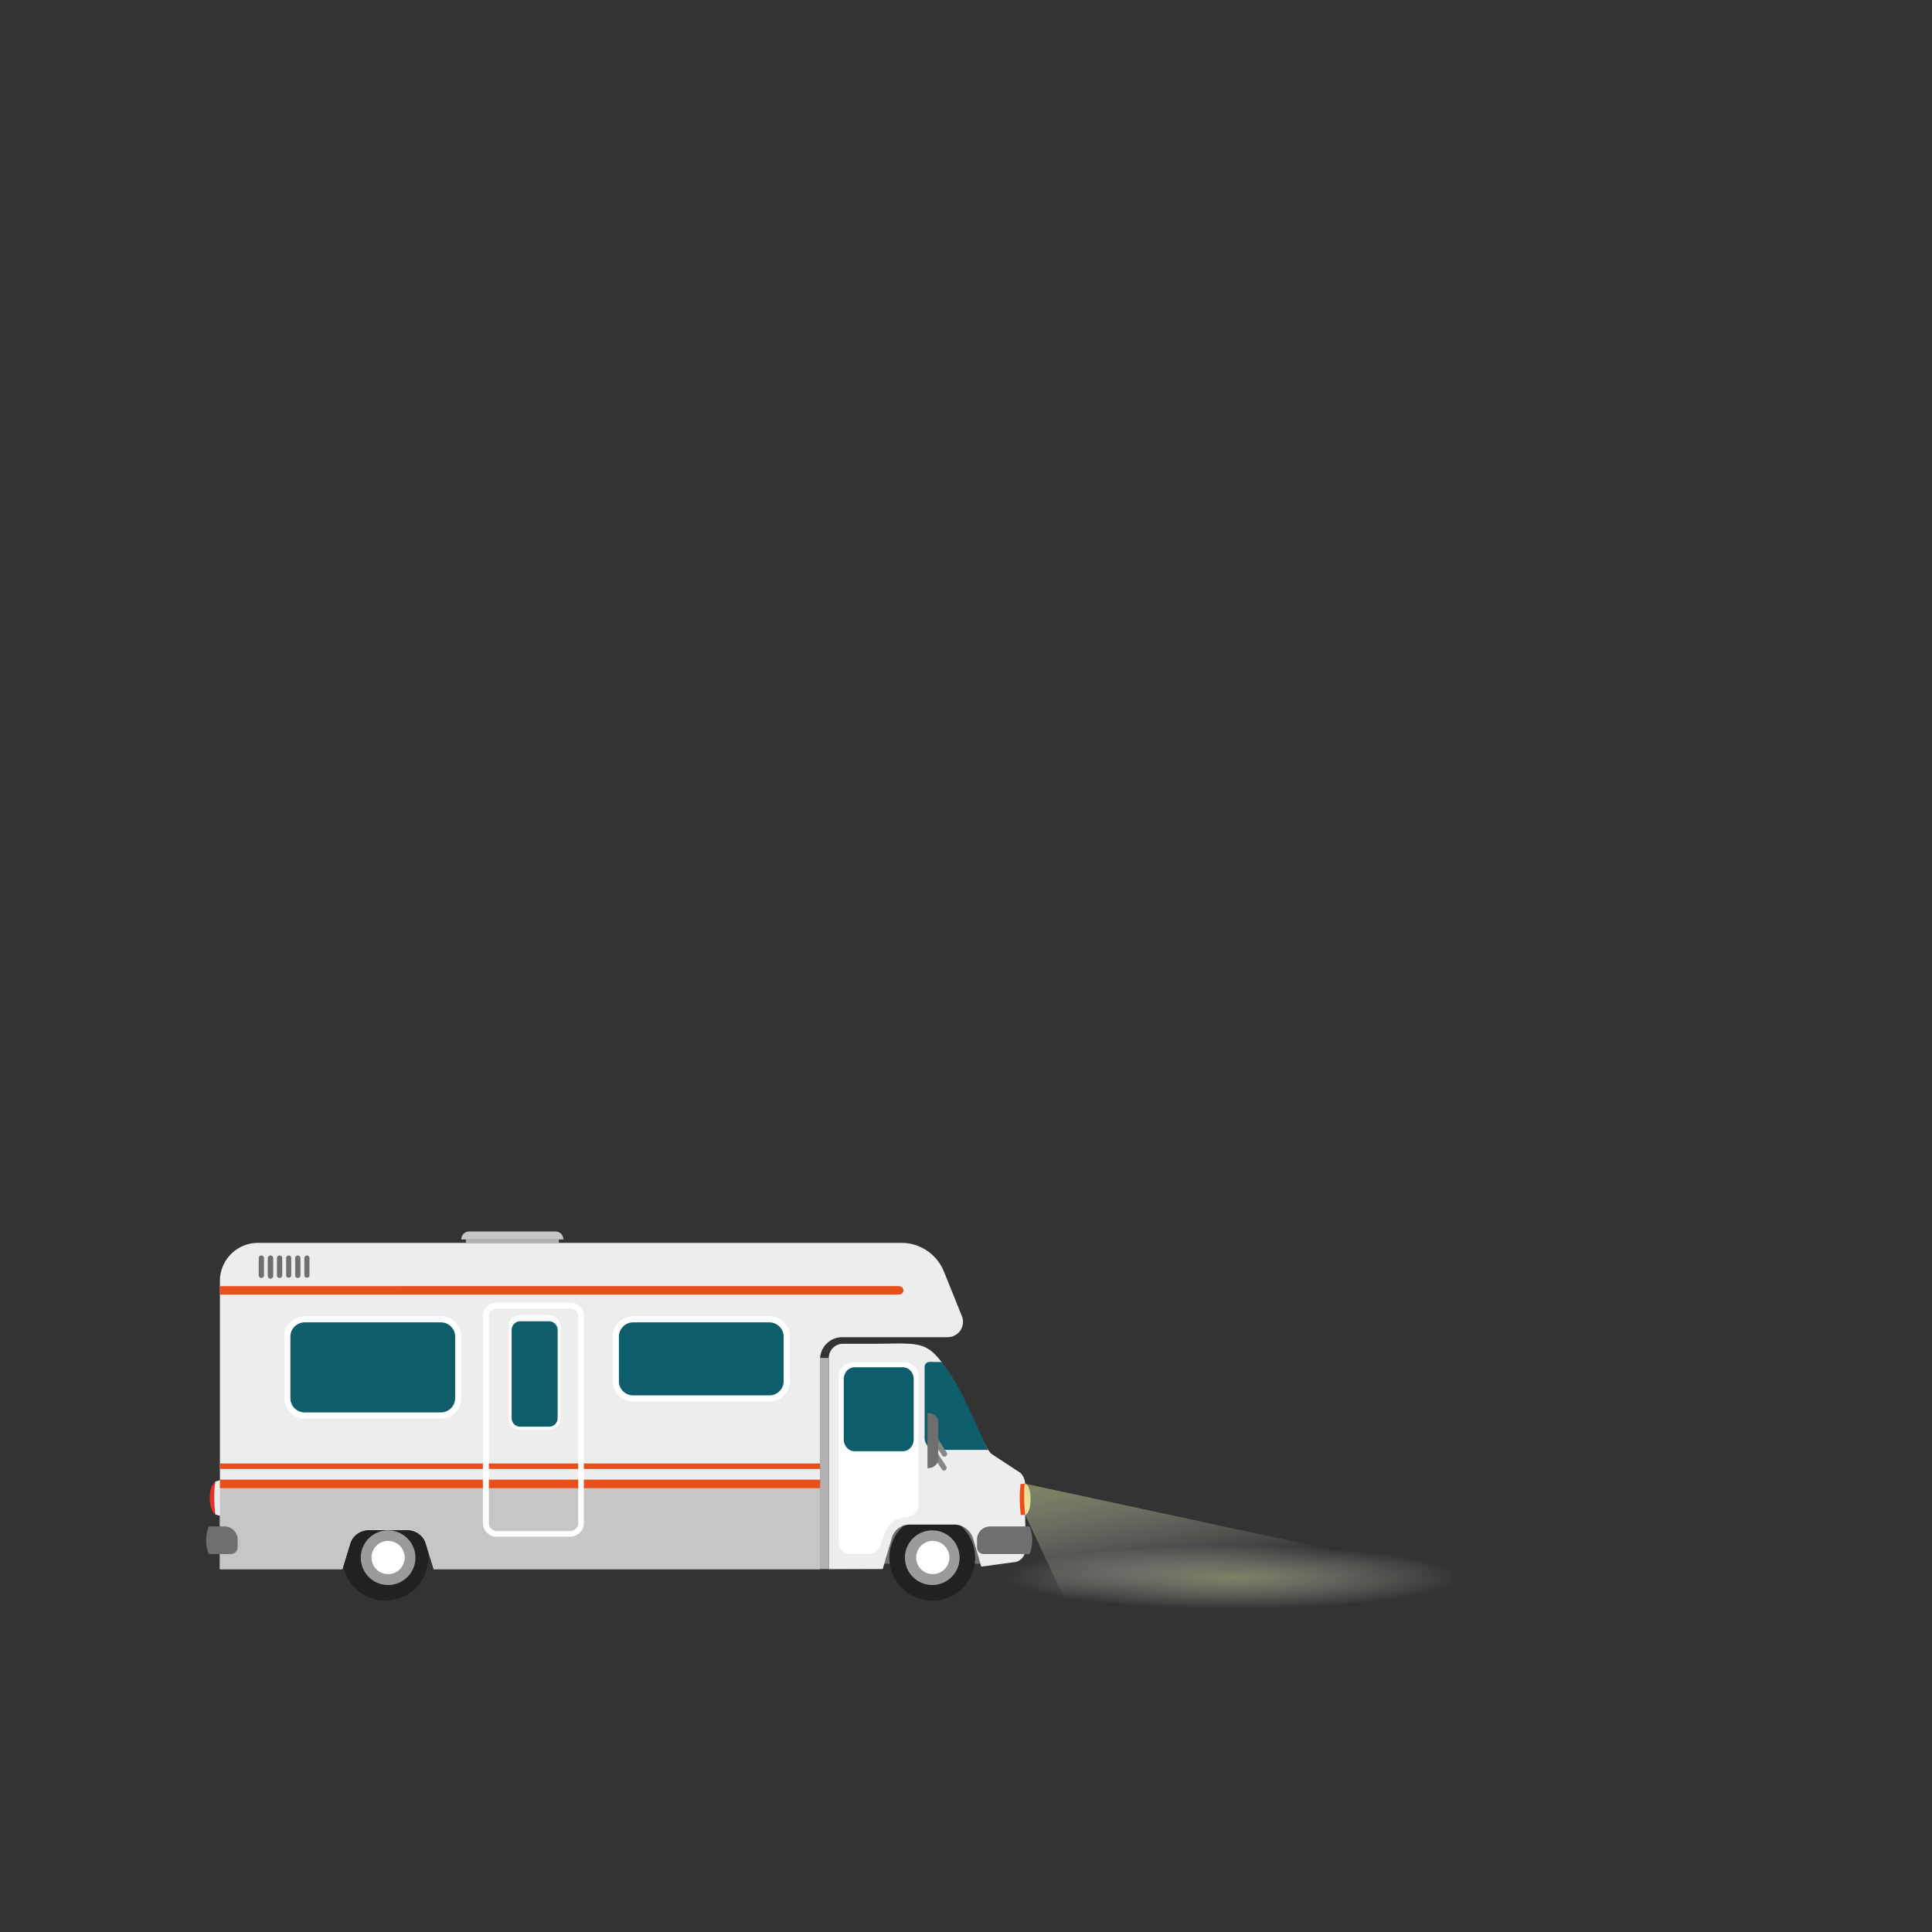 <svg xmlns="http://www.w3.org/2000/svg" xmlns:xlink="http://www.w3.org/1999/xlink" width="1000" height="1000"><rect width="100%" height="100%" fill="#333333" stroke="none"/><defs><linearGradient id="linearGradient21733"><stop offset="0" stop-color="#c7d294" stop-opacity=".5"/><stop offset="1" stop-color="#fff" stop-opacity="0"/></linearGradient><linearGradient id="linearGradient21723"><stop offset="0" stop-color="#c7d294" stop-opacity=".5"/><stop id="stop21721" offset="1" stop-color="#fff" stop-opacity="0"/></linearGradient><linearGradient href="#linearGradient21723" xlink:href="#linearGradient21723" id="linearGradient21725" x1="540.6" x2="551.5" y1="770.2" y2="828.5" gradientUnits="userSpaceOnUse"/><radialGradient xlink:href="#linearGradient21733" id="radialGradient21735" cx="698.7" cy="828.6" r="119.6" fx="698.7" fy="828.6" gradientTransform="matrix(.986 0 0 .137 -51 702.9)" gradientUnits="userSpaceOnUse"/></defs><g id="heroscroll-motorhome" transform="matrix(.881 0 0 .881 -996.4 428)"><g id="heroscroll-motorhome-wheels"><path fill="#706f6f" d="M1641.6 432.9h67.4l4.7-3.5v-29.2h-72.1V433"/><path fill="#212121" d="M1359 404.2a25.2 25.2 0 1 0 0 50.3 25.2 25.2 0 0 0 0-50.3zm319.7 0a25.2 25.2 0 1 0 0 50.4 25.2 25.2 0 0 0 0-50.4zm-319.8 9.7a15.5 15.5 0 1 1 0 31 15.5 15.5 0 0 1 0-31zm319.8 0a15.5 15.5 0 1 1 0 31 15.5 15.5 0 0 1 0-31z"/><path fill="#9b9b9b" d="M1359 413.3a16 16 0 1 0 0 32.1 16 16 0 0 0 0-32.1zm319.7 0a16 16 0 1 0 0 32.1 16 16 0 0 0 0-32.1z"/><path fill="#fff" d="M1359 419.5a9.7 9.7 0 1 0 0 19.5 9.7 9.7 0 0 0 0-19.5zm320 0a9.7 9.7 0 1 0 0 19.5 9.7 9.7 0 0 0 0-19.5z"/></g><g id="heroscroll-motorhome-body"><ellipse cx="638" cy="816.6" fill="url(#radialGradient21735)" rx="117.9" ry="16.4" transform="matrix(1.135 0 0 1.135 1130.9 -485.8)"/><path id="path22869" fill="#e6332a" d="M1258.6 403.8c-5.8.3-5.8-19-.1-19 .5 3.5.6 15.4 0 19"/><path fill="#ededed" d="m1257.4 384.6 1.2-.3 2.6-.8c-.1 0-.3.5-.4 1.2-.6 3.7-.6 15.5.1 19.1.1.7.3 1.2.5 1.2l-2.7-.7-1.2-.3c-.8-6.9-.9-13.2 0-19.4"/><path fill="#ededed" d="M1626.1 303.7h15.8c27.1-.1 32.3-2.2 42.2 10.6l27.4 51.6 1.6 2.2 17.5 11.5a9.8 9.8 0 0 1 2.7 6.7V407l.1 3.5v14a7.6 7.6 0 0 1-5.3 7.3l-20.6 2.8-4.8-16.4c-1.4-4.9-6-8.3-11-8.3h-25.8c-5.2 0-9.6 2.7-11.1 8.3l-5.2 17.8-31.7.1V312c0-4.5 3.7-8.3 8.2-8.3"/><path fill="#b2b2b2" d="M1612.8 312h5v124h-5V312"/><path fill="#ededed" d="M1260.2 266.7v169.4h71.9l4.6-15c1.4-4.8 6-8 11.2-8h22.2c5.1 0 9.7 3.2 11.1 8l4.6 15h227V312.8a13 13 0 0 1 13-13h62a9 9 0 0 0 8.3-12.4l-10.6-26.3c-4.1-10-13.9-16.7-24.7-16.7h-378.3c-12.3 0-22.3 10-22.3 22.3"/><path id="path22885" fill="#ffe697" d="M1733 386c4.6-.3 4.6 18.1 0 18.2-.4-3.4-.5-14.8 0-18.2"/><path fill="#e94e1b" d="M1730.6 386h2.6l-.3.9a103 103 0 0 0 .4 17.3h-2.6c-.7-6.4-.8-12.5-.1-18.2"/><path fill="#c6c6c6" d="M1260.2 386v50h71.9l4.6-15c1.4-4.7 6-8 11.2-8h22.2c5.1 0 9.7 3.3 11.1 8l4.6 15h227v-50h-352.6"/><path fill="#c6c6c6" d="M1402 242.4h60c0-2.6-2-4.7-4.6-4.7h-50.8c-2.5 0-4.6 2-4.6 4.6"/><path fill="#b2b2b2" d="M1404.7 242.4h54.6v2h-54.6v-2"/><path fill="#706f6f" d="M1284.5 251.8c-.8 0-1.5.7-1.5 1.5v10.5a1.6 1.6 0 0 0 3.1 0v-10.5c0-.8-.7-1.5-1.6-1.5zm5.4 0c-.9 0-1.6.7-1.6 1.5v10.5a1.6 1.6 0 0 0 3.2 0v-10.5c0-.8-.7-1.5-1.6-1.5zm5.4 0c-1 0-1.6.7-1.6 1.5v10.5a1.6 1.6 0 0 0 3.1 0v-10.5c0-.8-.7-1.5-1.5-1.5zm5.3 0c-.9 0-1.5.7-1.5 1.5v10.5a1.6 1.6 0 0 0 3 0v-10.5c0-.8-.6-1.5-1.5-1.5zm5.4 0c-.9 0-1.6.7-1.6 1.5v10.5a1.6 1.6 0 0 0 3.1 0v-10.5c0-.8-.7-1.5-1.5-1.5zm5.3 0c-.8 0-1.5.7-1.5 1.5v10.5a1.6 1.6 0 0 0 3 0v-10.5c0-.8-.6-1.5-1.5-1.5z"/><path fill="#e94e1b" d="M1260.2 269.8v5H1659c1.5 0 2.8-1.1 2.8-2.5s-1.3-2.5-2.8-2.5zm0 104.2v3.2h352.6V374zm0 9.5v5h352.6v-5z"/><path fill="#fff" d="M1423 279.5a8 8 0 0 0-8.3 7.8v121.9a8 8 0 0 0 8.2 7.8h43a8 8 0 0 0 8.1-7.8V287.3a8 8 0 0 0-8.2-7.8zm0 3.4h42.8c2.7 0 4.9 2 4.9 4.4v121.9c0 2.5-2.2 4.5-4.9 4.5H1423c-2.7 0-4.8-2-4.8-4.5V287.3c0-2.4 2.1-4.4 4.8-4.4zm13.6 3.9c-3.7 0-6.7 3-6.7 6.7v53.9c0 3.7 3 6.7 6.7 6.7h17c3.7 0 6.7-3 6.7-6.7v-53.9c0-3.7-3-6.7-6.7-6.7zm-126.6.7a12 12 0 0 0-12 12v36.1a12 12 0 0 0 12 12h80a12 12 0 0 0 12-12v-36.1a12 12 0 0 0-12-12zm193 0a12 12 0 0 0-12 12v26.1a12 12 0 0 0 12 12h80a12 12 0 0 0 12-12v-26.1a12 12 0 0 0-12-12zm-66.4 2.6h17c1.8 0 3.3 1.6 3.3 3.4v53.9c0 1.9-1.5 3.4-3.3 3.4h-17a3.4 3.4 0 0 1-3.4-3.4v-53.9c0-1.8 1.5-3.4 3.4-3.4zm195.7 24.4a8.6 8.6 0 0 0-8.6 8.5v97c0 4 3.3 7.2 7.3 7.2h10c3.6 0 6.7-2.4 7.6-5.8 3-11.4 6.6-15 15.3-16 4-.3 6.8-3.8 6.8-7.7v-73.5c0-5.9-3.8-9.7-8.5-9.7z"/><path fill="#0d5e6a" d="M1436.6 290.5a5 5 0 0 0-5 5v51.9a5 5 0 0 0 5 5h17a5 5 0 0 0 5-5v-51.9a5 5 0 0 0-5-5zm-126.6.6a8.4 8.4 0 0 0-8.4 8.4v36.1c0 4.7 3.8 8.4 8.4 8.4h80c4.6 0 8.4-3.7 8.4-8.4v-36.1c0-4.7-3.8-8.4-8.4-8.4zm193 0a8.4 8.4 0 0 0-8.4 8.4v26.1c0 4.7 3.8 8.4 8.4 8.4h80c4.6 0 8.4-3.7 8.4-8.4v-26.1c0-4.7-3.8-8.4-8.5-8.4zm174.2 23.2a3 3 0 0 0-3 3.1V359a7 7 0 0 0 7 7h30.3c-8.5-17.2-16.7-39.3-27.4-51.6zm-44.2 3.2c-3.5 0-6.3 3.1-6.3 7v35.3c0 3.8 2.8 7 6.3 7h28.5c3.5 0 6.3-3.2 6.3-7v-35.3c0-3.9-2.8-7-6.3-7z"/><path fill="#878787" d="M1685.9 370c.3 0 .6 0 .8-.3.7-.4 1-1.4.5-2.1l-6.8-10.6a1.6 1.6 0 0 0-2.7 1.7l6.8 10.6c.3.4.8.7 1.4.7"/><path fill="#878787" d="M1685.6 378.2c.3 0 .6-.1.8-.3.8-.5 1-1.4.5-2.2l-6.8-10.5a1.6 1.6 0 0 0-2.6 1.7l6.8 10.5c.3.5.8.8 1.3.8"/><path fill="#706f6f" d="M1675.9 344.3v32.5c3.5 0 6.3-2.4 6.3-5.2v-22.1c0-2.9-2.8-5.2-6.2-5.2zM1254.2 411c-.3 0-.7.2-.8.6a22.6 22.6 0 0 0 0 15c.2.4.5.6.8.6h12.5c2.1 0 3.9-1.8 3.9-3.9v-4.6c0-4.2-3.5-7.7-7.7-7.7zm458.5 0a7.7 7.7 0 0 0-7.7 7.7v4.6c0 2.1 1.7 3.9 3.9 3.9h26.5c.3 0 .6-.2.7-.5 1.7-5 1.8-10 0-15.1a.8.8 0 0 0-.7-.6z"/><path fill="url(#linearGradient21725)" d="M530.7 768v16l20.8 44.5 204.5-12z" transform="matrix(1.135 0 0 1.135 1130.9 -485.8)"/></g></g></svg>
